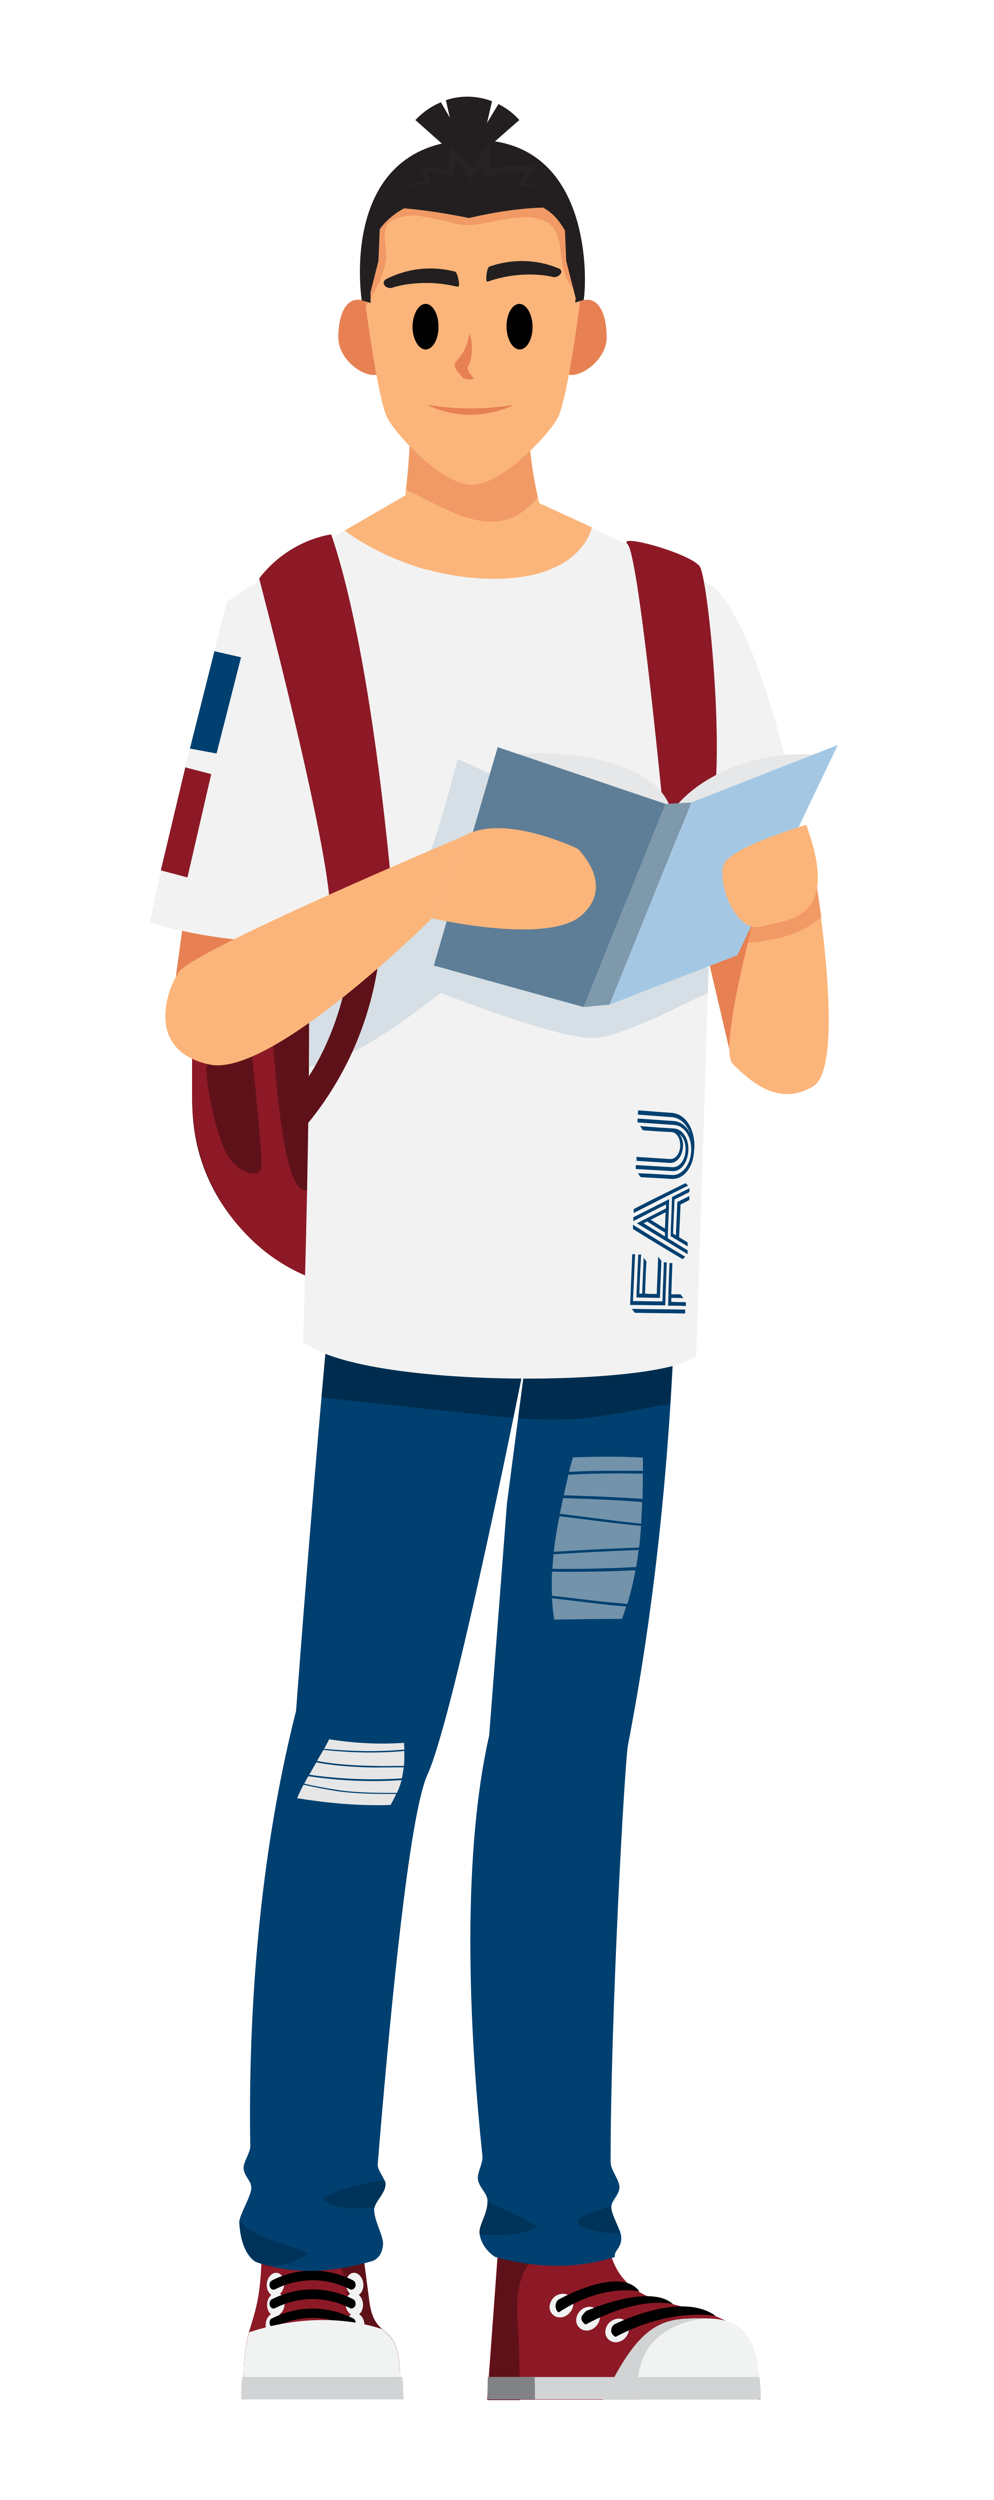 <svg version="1.1" id="Student_5_FAU" xmlns="http://www.w3.org/2000/svg" xmlns:xlink="http://www.w3.org/1999/xlink"
	 viewBox="0 0 280 704" style="enable-background:new 0 0 280 704;" xml:space="preserve">
<style type="text/css">
#student-5-fau-rrze-expo{
	--hautfarbe: #FBB57A;
	--hautschatten: #E78052;

	--shirtfarbe: #F2F2F2;
	--shirtschatten: #CEDAE2;

	--akzentfarbe: #8D1926; /*Fakultaetsfarben hier im Originalton*/
	--akzentfarbeDunkler: #5E1119; /*Eine Nuance dunkler als Originalton*/


	--fauFarbton: #004070; /*FAUFarbton sRGB*/
	--fauFarbtonDunkler: #003359; /*1 Nuance dunkler*/
	--fauFlickenfarbe: #E6E6E6;

	--haarfarbe: #231F20;
	--haarakzentfarbe: #333333;
	}



	/*FlickenTipp - Um die Flicken zu deaktivieren muss .st22 der Farbe von .st5 entsprechen und opacity von .st8 auf 1 gesetzt werden*/

	#student-5-fau-rrze-expo .st0{fill:#5E1119; fill: #5E1119;} /*Rucksack Akzent Dunkel fuer Tasche und Band*/
	#student-5-fau-rrze-expo .st1{fill:#8D1926; fill: #8D1926;} /*Akzentfarbe Fakultaeten*/
	#student-5-fau-rrze-expo .st2{fill:#F1F2F2;} /*Schuhkappenfarbe und Oesen*/
	#student-5-fau-rrze-expo .st3{fill:#D1D3D4;} /*Schuhsohle*/
	#student-5-fau-rrze-expo .st4{fill:#808285;} /*Schuhabsatz*/
	#student-5-fau-rrze-expo .st5{fill:#004070; fill: #004070;} /*FAU Farbton Hose Siegel und Shirtbadge*/
	#student-5-fau-rrze-expo .st6{opacity:0.3;} /*Steuert den Schattenwurf des Shirts auf Hose*/
	#student-5-fau-rrze-expo .st7{fill:#003359; fill: #003359;} /*FAU Farbton Schatten auf Hosenbeinen*/
	#student-5-fau-rrze-expo .st8{opacity:0.5;} /*Rechter Flicken Deckkraft*/
	#student-5-fau-rrze-expo .st9{fill:#E6E6E6; fill: #E6E6E6;} /*Flickenfarbe*/
	#student-5-fau-rrze-expo .st10{fill:#E78052; fill: #E78052;} /*Hautschatten*/
	#student-5-fau-rrze-expo .st11{fill:#F2F2F2; fill: #F2F2F2;} /*Shirtfarbe*/
	#student-5-fau-rrze-expo .st12{clip-path:url(#FAU_siegel_Beschnittmaske_1_);}
	#student-5-fau-rrze-expo .st13{opacity:0.81;} /*Schattenwurf Arm und Buch*/
	#student-5-fau-rrze-expo .st14{fill:#CEDAE2; fill: #CEDAE2;} /*Schattenfarbe Arm und Buch*/
	#student-5-fau-rrze-expo .st15{fill:#FBB57A; fill: #FBB57A;} /*Hautfarbenbasis*/
	#student-5-fau-rrze-expo .st16{fill:#FFFFFF;} /*unwichtig wird von anderen Elementen verdeckt*/
	#student-5-fau-rrze-expo .st17{fill:#EB9756; fill: #E78052;} /*Hautfarbe der Ohren*/
	#student-5-fau-rrze-expo .st18{fill:#E88252; fill: #E78052;} /*Nase*/
	#student-5-fau-rrze-expo .st19{opacity:0.2;} /*Steuert die Haarakzentfarbenopacity*/
	#student-5-fau-rrze-expo .st20{fill:#333333; fill: #333333;} /*Haarakzentfarbe*/
	#student-5-fau-rrze-expo .st21{fill:#E6E7E8;} /*Buchseiten*/
	#student-5-fau-rrze-expo .st22{fill:#A4C8E4;} /*Buchcover*/
	#student-5-fau-rrze-expo .st23{fill:#5E7E97;} /*Buchklappe*/
	#student-5-fau-rrze-expo .st24{fill:#7E98AC;} /*Buchruecken*/
	#student-5-fau-rrze-expo .st25{fill:#000000; fill: #231F20;} /*Haare und Augenbrauen*/

</style>
<g id="student-5-fau-rrze-expo">
	<g id="student-5-fau-rucksack">
		<g id="student-5-fau-rucksackBody">
			<path id="student-5-fau-rucksackAkzentFarbeDunkel_2_" class="st0" d="M106.3,363h21.3c28.7,0,52.1-23.5,52.1-52.1v-71
				c0-28.7-23.5-52.1-52.1-52.1h-21.3c-28.7,0-52.1,23.5-52.1,52.1v71C54.2,339.5,77.7,363,106.3,363z"/>
		</g>
		<g id="student-5-fau-rucksackAkzentFarbe">
			<path id="student-5-fau-rucksackAkzentFarbe_1_" class="st1" d="M63.6,211.2c4.4,2.3,7,5.7,8.7,10.6c3.1,8.4,2.5,108.9,12.9,113.2
				c6.5,2.7,76-3.9,90.3-4.4c-7.8,19-25.6,32.4-46.2,32.4h-24.8c-27.7,0-50.4-24.3-50.4-53.9v-67.4c0-11.4,3.3-21.9,9-30.6
				C63.3,211,63.5,211.1,63.6,211.2z"/>
		</g>
		<g id="student-5-fau-rucksackTasche">
			<path id="student-5-fau-rucksackAkzentFarbeDunkel" class="st0" d="M69.6,289c0.9,2.1,1,5.4,1.3,7.7c0.6,4.8,3.2,30.5,2.7,32.1
				c-0.8,2.8-4,1.5-5.6,0.5c-3.9-2.4-5.4-6.6-6.7-11c-1.6-5.4-2.8-11.2-3.2-16.8C57.7,296.8,68.5,286.6,69.6,289z"/>
		</g>
	</g>
	<g id="student-5-fau-Hose_und_Schuhe">
		<g id="student-5-fau-RechterSchuh">
			<g id="student-5-fau-schuhAkzentfarbe_2_">
				<g id="student-5-fau-schuhAkzentfarbe_3_">
					<path id="student-5-fau-schuhAkzentfarbeFarbe" class="st1" d="M214.2,675.8h-77l3.5-47.9c11.1-1.9,21.5-2.3,30.7,0c0,0-1.9,14.8,13.5,19.7
						C200.3,652.4,214.2,650.8,214.2,675.8z"/>
				</g>
			</g>
			<g id="student-5-fau-schuhAkzentfarbeDunkel_3_">
				<g id="student-5-fau-schuhAkzentfarbeDunkel_4_">
					<path id="student-5-fau-schuhAkzentfarbeDunkelFarbe" class="st0" d="M171.4,630.4c-9.3,0.7-20.6,1-24.3,10.6c-2.1,5.5-1.3,12.1-1,17.9
						c0.3,5.7,0.2,11.3,0.4,17h-9.2l3.5-47.9c11.1-1.9,21.5-2.3,30.7,0C171.5,627.9,171.3,628.8,171.4,630.4z"/>
				</g>
			</g>
			<g id="student-5-fau-schuhkappe">
				<g id="student-5-fau-schuhkappe_1_">
					<path id="student-5-fau-schuhkappenFarbe" class="st2" d="M199.1,652.9c12.5,0,15.2,8.8,14.8,22.9h-44C180.9,652.1,187.9,652.9,199.1,652.9z"
						/>
				</g>
			</g>
			<g id="student-5-fau-schuhkappenSchatten">
				<g id="student-5-fau-schuhkappenSchatten_1_">
					<g id="student-5-fau-schuhkappenSchattenFarbe">
						<path class="st3" d="M179.9,675.8h-10c11-23.7,18-22.9,29.2-22.9C202.4,652.9,176.9,651.9,179.9,675.8z"/>
					</g>
				</g>
			</g>
			<g id="student-5-fau-schnuersenkel3_1_">
				<g id="student-5-fau-oese_11_">
					<g id="student-5-fau-oese_12_">
						<path id="student-5-fau-oesenfarbe_7_" class="st2" d="M171.7,654c-1.4,1.4-1.6,3.5-0.4,4.7c1.2,1.3,3.3,1.2,4.7-0.2
							c1.4-1.4,1.6-3.5,0.4-4.7C175.3,652.6,173.2,652.7,171.7,654z"/>
					</g>
				</g>
				<path id="student-5-fau-schnuersenkelFarbe_2_" d="M173.4,658.1c15.6-8.4,28.2-5.9,28.2-5.9c-9.7-7.1-27.9,2.1-28.2,2.2
					c-1,0.4-1.5,1.6-1.1,2.6C172.6,657.6,173,657.9,173.4,658.1z"/>
			</g>
			<g id="student-5-fau-oese_5_">
				<g id="student-5-fau-oese_8_">
					<g id="student-5-fau-oese_7_">
						<path id="student-5-fau-oesenfarbe_5_" class="st2" d="M163.5,650.7c-1.4,1.4-1.6,3.5-0.4,4.7c1.2,1.3,3.3,1.2,4.7-0.2
							c1.4-1.4,1.6-3.5,0.4-4.7C167.1,649.3,164.9,649.3,163.5,650.7z"/>
					</g>
				</g>
			</g>
			<g id="student-5-fau-oese_6_">
				<g id="student-5-fau-oese_9_">
					<g id="student-5-fau-oese_10_">
						<path id="student-5-fau-oesenfarbe_6_" class="st2" d="M156,647c-1.4,1.4-1.6,3.5-0.4,4.7c1.2,1.3,3.3,1.2,4.7-0.2c1.4-1.4,1.6-3.5,0.4-4.7
							C159.5,645.6,157.4,645.7,156,647z"/>
					</g>
				</g>
			</g>
			<g id="student-5-fau-schnuersenkel2_1_">
				<path id="student-5-fau-schnuersenkelFarbe_1_" d="M165,654.6c15.6-8.4,24.6-5.7,24.6-5.7c-6.5-6-24.4,1.8-24.6,2c-1,1.1-1.5,1.6-1.1,2.6
					C164.2,654,164.5,654.4,165,654.6z"/>
			</g>
			<g id="student-5-fau-schnuersenkel1_1_">
				<path id="student-5-fau-schnuersenkelFarbe" d="M157.5,647.5c0.2-0.1,17.3-9.6,22.6-2.2c0,0-10.2-2.4-22.7,5.9c-0.4-0.2-0.7-0.6-0.8-1.1
					C156.3,649.1,156.7,647.9,157.5,647.5z"/>
			</g>
			<g id="student-5-fau-schuhsohle">
				<g id="student-5-fau-schuhsohle_1_">
					<path id="student-5-fau-schuhsohlenFarbe" class="st3" d="M213.9,669.4c0.3,1.9,0.4,4,0.4,6.3h-77l0.5-6.3H213.9z"/>
				</g>
			</g>
			<g id="student-5-fau-absatz">
				<g id="student-5-fau-absatz_1_">
					<path id="student-5-fau-absatzFarbe" class="st4" d="M150.6,669.4c0.1,1.9,0.1,4,0.1,6.3h-13.4l0.1-6.3H150.6z"/>
				</g>
			</g>
		</g>
		<g id="student-5-fau-LinkerSchuh">
			<g id="student-5-fau-schuhakzentfarbe">
				<g id="student-5-fau-schuhAkzentfarbe">
					<g id="student-5-fau-schuhAkzentfarbe_1_">
						<path id="student-5-fau-Akzentfarbe" class="st1" d="M102,632.7c-1.7-11.3-28.3-8.8-28.3,0.1c0,22.7-5.1,19.8-5.1,37c0,5.1-0.5,0.6,18.5,0.6
							c19,0,25.6,5.9,25.6-0.4c0-17-6.9-10-8.6-21.3L102,632.7z"/>
					</g>
				</g>
			</g>
			<g id="student-5-fau-schuhakzentfarbedunkel">
				<g id="student-5-fau-schuhAkzentfarbeDunkel">
					<g id="student-5-fau-schuhAkzentfarbeDunkel_1_">
						<path id="student-5-fau-schuhAkzentfarbeDunkel_2_" class="st0" d="M95.7,637.9c2.9,5.8,1.8,13,3.8,19.1c1.8,5.6,6.3,11.3,11.3,15.7
							c1.3-0.2,1.9-0.9,1.9-2.8c0-17-6.9-10-8.6-21.3l-2.1-16c-1.5-10.1-23-9.2-27.4-2.4C82.7,629.9,91.6,629.8,95.7,637.9z"/>
					</g>
				</g>
			</g>
			<g id="student-5-fau-schnuersenkel3">
				<g id="student-5-fau-oese_1_">
					<g id="student-5-fau-oesenfarbe_1_">
						<path class="st2" d="M75.2,642.7c-0.3,1.8,0.5,3.5,1.8,3.8c1.3,0.3,2.6-0.8,3-2.6c0.3-1.8-0.5-3.5-1.8-3.8
							C76.9,639.8,75.6,640.9,75.2,642.7z"/>
					</g>
				</g>
				<g id="student-5-fau-oese">
					<g id="student-5-fau-oesenfarbe">
						<path class="st2" d="M102.3,642.7c0.3,1.8-0.5,3.5-1.8,3.8c-1.3,0.3-2.6-0.8-3-2.6c-0.3-1.8,0.5-3.5,1.8-3.8
							C100.6,639.8,101.9,640.9,102.3,642.7z"/>
					</g>
				</g>
				<g id="student-5-fau-schnuersenkelfarbe_2_">
					<g id="student-5-fau-schnuersenkelfarbe_3_">
						<path d="M99,644.8c-0.1,0-0.3,0-0.4-0.1c-6.7-3.4-14.4-3.4-21.1,0c-0.6,0.3-1.2,0-1.5-0.7c-0.2-0.7,0-1.5,0.6-1.8
							c7.3-3.7,15.6-3.7,22.9,0c0.6,0.3,0.8,1.1,0.6,1.8C99.8,644.5,99.4,644.8,99,644.8z"/>
					</g>
				</g>
			</g>
			<g id="student-5-fau-schnuersenkel1">
				<g id="student-5-fau-oesenfarbe_2_">
					<path class="st2" d="M74.9,654c-0.3,1.8,0.5,3.5,1.8,3.8c1.3,0.3,2.6-0.8,3-2.6c0.3-1.8-0.5-3.5-1.8-3.8
						C76.6,651.1,75.2,652.3,74.9,654z"/>
				</g>
				<g id="student-5-fau-oese_2_">
					<path class="st2" d="M102.6,654c0.3,1.8-0.5,3.5-1.8,3.8c-1.3,0.3-2.6-0.8-3-2.6c-0.3-1.8,0.5-3.5,1.8-3.8
						C100.9,651.1,102.3,652.3,102.6,654z"/>
				</g>
				<g id="student-5-fau-schnuersenkelfarbe_1_">
					<path d="M99,655.4c-0.1,0-0.3,0-0.4-0.1c-6.7-3.4-14.4-3.4-21.1,0c-0.6,0.3-1.2,0-1.5-0.7c-0.2-0.7,0-1.5,0.6-1.7
						c7.3-3.7,15.6-3.7,22.9,0c0.6,0.3,0.8,1.1,0.6,1.7C99.8,655.1,99.4,655.4,99,655.4z"/>
				</g>
			</g>
			<g id="student-5-fau-schnuersenkel2">
				<g id="student-5-fau-oese_4_">
					<g id="student-5-fau-oesenfarbe_3_">
						<path class="st2" d="M75.3,648.3c-0.3,1.8,0.5,3.5,1.8,3.8c1.3,0.3,2.6-0.8,3-2.6c0.3-1.8-0.5-3.5-1.8-3.8
							C77,645.4,75.7,646.5,75.3,648.3z"/>
					</g>
				</g>
				<g id="student-5-fau-oese_3_">
					<g id="student-5-fau-oesenfarbe_4_">
						<path class="st2" d="M102.2,648.3c0.3,1.8-0.5,3.5-1.8,3.8c-1.3,0.3-2.6-0.8-3-2.6c-0.3-1.8,0.5-3.5,1.8-3.8
							C100.5,645.4,101.8,646.5,102.2,648.3z"/>
					</g>
				</g>
				<g id="student-5-fau-schnuersenkelfarbe">
					<path d="M99,650.1c-0.1,0-0.3,0-0.4-0.1c-6.7-3.4-14.4-3.4-21.1,0c-0.6,0.3-1.2,0-1.5-0.7c-0.2-0.7,0-1.5,0.6-1.8
						c7.3-3.7,15.6-3.7,22.9,0c0.6,0.3,0.8,1.1,0.6,1.8C99.8,649.8,99.4,650.1,99,650.1z"/>
				</g>
			</g>
			<g id="student-5-fau-schuhkappeLinks">
				<path class="st2" d="M107.6,655.9c-11.8-3.9-25.5-3.1-37.4,0.9c-0.9,3.1-1.6,6.7-1.6,13c0,5.1-0.5,0.6,18.5,0.6
					c19,0,25.6,5.9,25.6-0.4C112.7,659.4,110,658.1,107.6,655.9z"/>
			</g>
			<g id="student-5-fau-schuhsohleLinks">
				<path class="st3" d="M68.2,669.4c-0.2,1.9-0.3,4-0.2,6.3h45.7l-0.3-6.3H68.2z"/>
			</g>
		</g>
		<g id="student-5-fau-Hose">
			<g id="student-5-fau-Hose_1_">
				<g id="student-5-fau-Hose_2_">
					<path id="student-5-fau-Hosenfarbe" class="st5" d="M190.1,310.5c0,0,4.8,88.1-13.2,180.9c-0.9,4.5-4.9,75.7-4.9,117.5c0,2.2,2.5,5,2.5,7
						c0,2.3-2.4,3.8-2.3,5.8c0.1,2.2,2.7,6.3,2.8,8.2c0.2,3.2-2.1,3.8-1.8,5.7c-10.8,3.4-22.1,3.2-33.7,0c0,0-3.8-2.2-4.4-6.5
						c-0.4-2.5,2.6-6,2.2-9.7c-0.3-2.1-2.4-3.4-2.7-5.8c-0.2-1.7,1.5-4.5,1.3-6.4c-3.3-31.2-6.4-81.8,1.9-118.5l5-65.3l5.6-42.8
						c0,0-20.1,101.9-28,119.2c-5.1,11.2-10.3,65.6-13.4,102.4c-0.2,2.5-0.4,4.9-0.6,7.3c-0.1,1.8,2.3,4.1,2.1,5.8
						c-0.2,2.6-2.9,4.5-3.1,6.7c-0.2,3,2.7,7.8,2.5,10c-0.3,4.5-3.6,4.9-3.6,4.9c-11.7,3.4-22.5,3.5-32.2,0.1c0,0-4.2-1.8-4.7-11.1
						c-0.1-2,3.5-7.6,3.4-9.9c-0.1-2-2.1-3.2-2.2-5.5c0-1.7,1.9-4.3,1.9-6.1c-0.5-29.9,1.2-76.5,12.9-122.6
						c0,0,10.5-142.3,16.2-169.3L190.1,310.5z"/>
				</g>
			</g>
		</g>
		<g id="student-5-fau-SchattenwurfShirt" class="st6">
			<g id="student-5-fau-SchattenfarbeShirtschatten">
				<g id="student-5-fau-SchattenfarbeShirtschatten_1_">
					<path id="student-5-fau-Schattenfarbe" d="M163.3,399.5c-5.7,0.5-11.6,0.3-17.4-0.1l2.5-18.7c0,0-1.5,7.4-3.8,18.6c-4.9-0.4-9.7-1-14.5-1.5
						c-10.6-1.1-21.2-2.2-31.8-3.4c-2.6-0.3-5.2-0.6-7.8-0.8c3.1-34.8,6.5-69.2,9-81.2l90.5-2c0,0,1.9,35.4-1.3,85
						C180.3,396.7,171.9,398.8,163.3,399.5z"/>
				</g>
			</g>
		</g>
		<g id="student-5-fau-Hosenschatten">
			<g id="student-5-fau-Hosenschattenambund">
				<g id="student-5-fau-hosenschattenrechts2">
					<path id="student-5-fau-hosenschattenrechts2_1_" class="st7" d="M151.2,627c-4.6,2.9-10.7,2.5-16.1,2.3c0-0.1,0-0.2,0-0.2
						c-0.3-2.4,2.3-5.6,2.2-9.2C141.9,622.4,146.9,624.1,151.2,627z"/>
				</g>
				<g id="student-5-fau-hosenschattenrechts1">
					<path id="student-5-fau-hosenschattenrechts1_1_" class="st7" d="M163.1,625c0.8-1,2.8-1.5,4-2c1.7-0.7,3.4-1.2,5-1.8c0,0.2,0,0.3,0,0.5
						c0.1,1.9,2,5.2,2.6,7.3c-3.4-0.1-6.9-0.3-10-1.6C163.6,627,162.1,626.2,163.1,625z"/>
				</g>
				<g id="student-5-fau-hosenschattenlinks2">
					<path id="student-5-fau-hosenschattenlinks2_1_" class="st7" d="M91.1,619.5c2-2.4,6.6-3.3,9.4-4c2.4-0.6,5.1-1.3,7.8-1.6
						c0.2,0.5,0.4,1,0.3,1.4c-0.2,2.5-2.6,4.3-3.1,6.4c-0.9,0.1-1.8,0.1-2.7,0.2C99.2,621.9,94.1,622.1,91.1,619.5z"/>
				</g>
				<g id="student-5-fau-hosenschattenlinks1">
					<path id="student-5-fau-hosenschattenlinks1_1_" class="st7" d="M76.2,638.2c-1.4-0.3-2.7-0.7-4-1.2c0,0-4.2-1.8-4.7-11.1c0-0.1,0-0.2,0-0.3
						c5,5,12.7,6,19.3,9C83.7,637,80,637.9,76.2,638.2z"/>
				</g>
			</g>
		</g>
		<g id="student-5-fau-flickenrechts" class="st8">
			<g id="student-5-fau-flickenfeld7">
				<path id="student-5-fau-flickenfeld7_1_" class="st9" d="M160.3,414.5c0.3-1.4,0.7-2.7,1.1-4.1c6.6-0.2,13.1-0.3,19.7,0.1c0,1.2,0,2.5,0,3.7
					C174.1,414.2,167.2,414.1,160.3,414.5z"/>
			</g>
			<g id="student-5-fau-flickenfeld6">
				<path id="student-5-fau-flickenfeld6_1_" class="st9" d="M158.8,421.1c0.4-1.9,0.9-3.8,1.3-5.8c7-0.4,14-0.4,21-0.3c0,2.4-0.1,4.8-0.1,7.1
					C173.6,421.6,166.2,421.3,158.8,421.1z"/>
			</g>
			<g id="student-5-fau-flickenfeld5_1_">
				<path id="student-5-fau-flickenfeld5_2_" class="st9" d="M157.7,426.3c0.3-1.4,0.6-2.9,0.9-4.4c7.4,0.2,14.9,0.5,22.3,1.1
					c-0.1,2.1-0.2,4.1-0.3,6.1C172.9,428.3,165.3,427.2,157.7,426.3z"/>
			</g>
			<g id="student-5-fau-flickenfeld3_1_">
				<path id="student-5-fau-flickenfeld3_2_" class="st9" d="M155.6,441.8c0.1-1.3,0.2-2.7,0.3-4.1c8-0.5,16-0.9,24-1.2c-0.2,1.6-0.4,3.2-0.7,4.8
					C171.3,441.7,163.5,441.9,155.6,441.8z"/>
			</g>
			<g id="student-5-fau-flickenfeld2_1_">
				<path id="student-5-fau-flickenfeld2_2_" class="st9" d="M170.4,451.1c-5-0.5-9.9-1.2-14.9-1.7c-0.1-2.2-0.1-4.4,0-6.8
					c7.8,0.1,15.7,0,23.5-0.4c-0.6,3.4-1.4,6.6-2.3,9.5C174.6,451.5,172.5,451.3,170.4,451.1z"/>
			</g>
			<g id="student-5-fau-flickenfeld1_1_">
				<path id="student-5-fau-flickenfeld1_2_" class="st9" d="M156.1,456.1c-0.3-1.9-0.5-3.9-0.6-6c5.4,0.6,10.8,1.3,16.2,1.9
					c1.5,0.1,3.1,0.3,4.7,0.4c-0.4,1.2-0.8,2.4-1.2,3.5C168.9,455.9,162.5,456,156.1,456.1z"/>
			</g>
			<g id="student-5-fau-flickenfeld4_1_">
				<path id="student-5-fau-flickenfeld4_2_" class="st9" d="M156,437c0-0.3,0.1-0.5,0.1-0.8c0.3-2.7,0.8-5.8,1.5-9.2c7.7,0.9,15.3,2,23,2.7
					c-0.2,2.2-0.3,4.2-0.6,6.1C172,436.1,164,436.5,156,437z"/>
			</g>
		</g>
		<g id="student-5-fau-flickenlinks">
			<g id="student-5-fau-flickenbestandteil3">
				<path id="student-5-fau-flickenfeld3" class="st9" d="M102.9,497.7c3.4,0.1,7.3,0,10.8,0c-0.1,1.1-0.3,2.2-0.5,3.1c-8.7,0.6-17.5,0.2-26.1-1
					c0.6-1.1,1.3-2.2,2-3.5C93.6,497.2,98.3,497.5,102.9,497.7z"/>
			</g>
			<g id="student-5-fau-flickenbestandteil5">
				<path id="student-5-fau-flickenfeld5" class="st9" d="M113.8,490.8c0,0.6,0.1,1.2,0.1,1.9c-7.6,0.7-15.1,0.5-22.6-0.2c0.5-0.9,1-1.8,1.4-2.7
					C99.6,490.9,106.7,491.3,113.8,490.8z"/>
			</g>
			<g id="student-5-fau-flickenbestandteil4">
				<path id="student-5-fau-flickenfeld4" class="st9" d="M113.9,493.1c0,1.5,0,2.9-0.1,4.2c-2.8,0-5.8,0.1-8.6,0c-5.2-0.1-10.8-0.4-15.9-1.4
					c0.6-1,1.2-2.1,1.8-3.1C98.7,493.6,106.3,493.8,113.9,493.1z"/>
			</g>
			<g id="student-5-fau-flickenbestandteil2">
				<path id="student-5-fau-flickenfeld2" class="st9" d="M86.9,500.2c8.7,1.3,17.4,1.7,26.2,1.1c0,0.1-0.1,0.2-0.1,0.4c-0.3,1.1-0.7,2.2-1.2,3.2
					c-5.3,0-10.8,0-15.9-0.7c-3.4-0.5-6.8-1.1-10.2-1.9c0.1-0.2,0.2-0.5,0.4-0.7C86.3,501.1,86.6,500.6,86.9,500.2z"/>
			</g>
			<g id="student-5-fau-flickenbestandteil1">
				<path id="student-5-fau-flickenfeld1" class="st9" d="M94.9,504.4c5.4,0.8,11.2,0.8,16.7,0.8c-0.5,1.1-1,2.1-1.6,3.1
					c-8.8,0.3-17.6-0.5-26.3-1.9c0.5-1.2,1.1-2.5,1.8-3.8C88.6,503.3,91.7,503.9,94.9,504.4z"/>
			</g>
		</g>
	</g>
	<g id="student-5-fau-Oberarm_links_Hautschatten">
		<polygon id="student-5-fau-Hautschattenlinksarm" class="st10" points="47.7,288.3 64.1,169.3 89.4,230.3 80.7,288.6 		"/>
	</g>
	<g id="student-5-fau-Oberarm_rechts_hautschatten">
		<polygon id="student-5-fau-Hautschatten_armrechts" class="st10" points="201.4,165.6 229.7,292.3 206.4,299.6 193.7,245.3 		"/>
	</g>
	<g id="student-5-fau-Shirtarm_rechts_basisfarbe">
		<path id="student-5-fau-Shirtarmrechts" class="st11" d="M188.1,261.7l-6.1-47.2l19.4-48.9c12.4,12.4,23.5,57.2,28.2,91.1
			C215.9,259.3,202.1,261.4,188.1,261.7z"/>
	</g>
	<g id="student-5-fau-Shirtbasis">
		<g id="student-5-fau-Shirtbasis_1_">
			<g id="student-5-fau-Shirtbasisfarbe">
				<path class="st11" d="M201.4,165.6c-2.1-1.9-49.7-23.9-49.7-23.9l-6.4,14.9l-31-17.2c0,0-47.7,27.4-50.2,30
					c-1.6,1.6,11.1,35.8,20.4,60.4c5.3,14,0.9,148,0.9,148c16.3,13.7,102,12.7,110.7,4C196.1,381.6,203.5,167.5,201.4,165.6
					L201.4,165.6z"/>
			</g>
		</g>
	</g>
	<g id="student-5-fau-schattenwurfbuchundarm" class="st13">
		<g id="student-5-fau-schattenwurfbuchundarm_1_">
			<g id="student-5-fau-schattenwurfbuchundarm_2_">
				<path id="student-5-fau-schattenwurfbuchundarm_3_" class="st14" d="M167.9,292.3c-9,1-43.8-12.7-43.8-12.7S98.7,300.4,87,300.3
					c0.1-11.2,0.1-22.3,0-32.4c0,0,0,0,0,0c5.1-2.9,27.4-17.1,31.1-21.7c4.1-5,10.8-32.5,10.8-32.5s39.5,18.4,45.9,20.1
					c8.6,2.3,17.8,0.2,26-3.5c-0.4,15.5-0.9,32.5-1.4,49.3C195,281.5,176.9,291.3,167.9,292.3z"/>
			</g>
		</g>
	</g>
	<g id="student-5-fau-dekoltee">
		<path class="st15" d="M151.9,141.7c-2.1-8.6-2.7-16.3-2.7-16.3l-33.5-9.5c0,0,0,11.9-1.5,23.6c-1,0.6-8.3,4.8-17.1,9.9
			c0,0,7.1,5.7,18.8,9.7c1.4,0.5,2.8,1,4.4,1.3c5.5,1.5,11.8,2.6,18.8,2.6c25.1,0,27.6-14.5,27.6-14.5
			C158.6,144.8,152.4,141.9,151.9,141.7z"/>
	</g>
	<g id="student-5-fau-halsschatten_nacken" class="st8">
		<g id="student-5-fau-hautschatten">
			<path id="student-5-fau-hautschatten_1_" class="st10" d="M151.5,140c-1.8-7.9-2.3-14.6-2.3-14.6l-33.5-9.5c0,0,0,10.8-1.4,22
				C125.9,143.1,140.2,154.1,151.5,140z"/>
		</g>
	</g>
	<g id="student-5-fau-shirtarm_basisfarbe">
		<path id="student-5-fau-shirtarmbasiston" class="st11" d="M89.8,265.8c-16.1-0.2-32-1.2-47.6-6.1c8-38.3,21.8-90.4,21.8-90.4
			c19,17.8,29.6,44.7,27.9,84.6L89.8,265.8z"/>
	</g>
	<g id="student-5-fau-FAU_akzentstreifen_shirt">
		<polygon id="student-5-fau-FAU_akzentstreifen" class="st1" points="45.3,245.1 52.2,216.1 59.5,218 52.8,247.1 		"/>
		<polygon id="student-5-fau-FAU_originalblau" class="st5" points="53.5,210.8 61,212.2 67.9,185.1 60.4,183.4 		"/>
	</g>
	<g id="student-5-fau-kopf">
		<g id="student-5-fau-haarbun">
			<path id="student-5-fau-haarfarbe_4_" class="st25" d="M124.2,28.8l2.5,4.3l-1.1-4.9c4.2-1.4,8.8-1.3,13,0.3l-1.4,6.1l3.2-5.3c2.2,1.1,4.2,2.6,5.9,4.5
				c-3.7,3.2-7.3,6.4-11,9.7c-1.9-2.2-5.4-2.2-7.3,0c-3.7-3.2-7.3-6.4-11-9.7C119.1,31.6,121.5,29.9,124.2,28.8z"/>
		</g>
		<g id="student-5-fau-facials">
			<g id="student-5-fau-facials_1_">
				<g id="student-5-fau-facials_2_">
					<g id="student-5-fau-facials_3_">
						<g id="student-5-fau-OhrLinks">
							<g id="student-5-fau-Ohrlinks">
								<g id="student-5-fau-Ohrlinks_1_">
									<path id="student-5-fau-hautschattenOhr_1_" class="st17" d="M108.6,95c0,5.8,0.3,10.6-3.4,10.6c-3.7,0-9.9-4.7-9.9-10.6
										c0-5.8,1.8-10.6,5.5-10.6C104.4,84.4,108.6,89.2,108.6,95L108.6,95z"/>
								</g>
							</g>
						</g>
						<g id="student-5-fau-OhrRechts">
							<g id="student-5-fau-OhrRechts_1_">
								<g id="student-5-fau-OhrRechts_2_">
									<path id="student-5-fau-hautschattenOhr" class="st17" d="M170.9,95c0,5.8-6.2,10.6-9.9,10.6c-3.7,0-3.4-4.7-3.4-10.6
										c0-5.8,4.1-10.6,7.8-10.6C169.1,84.4,170.9,89.2,170.9,95L170.9,95z"/>
								</g>
							</g>
						</g>
						<g id="student-5-fau-GesichtsbasisHaut">
							<path class="st15" d="M133.1,50.7c-28.8,0-30.5,27-30.6,30.3c0,0.2,0,0.4,0,0.6c0.2,3,3.9,30.8,6.6,36.1
								c2.3,4.4,15.1,18.8,23.8,18.8c8.8,0,21.9-14.4,24.2-18.8c2.8-5.3,6.5-33.1,6.6-36.1c0-0.2,0-0.4,0-0.6
								C163.6,77.7,161.9,50.7,133.1,50.7L133.1,50.7z"/>
						</g>
						<g id="student-5-fau-haarschatten" class="st8">
							<g id="student-5-fau-haarschatten_1_">
								<g id="student-5-fau-haarschatten_2_">
									<path id="student-5-fau-hautschattenHaaransatz" class="st10" d="M163.5,83.9c-1-1.4-2.1-2.7-3.1-4.1c-2-2.8-2.4-8.4-2.4-8.4
										s-0.4-6.1-2.9-8.1c-4-3.3-10.1-2-14.7-1.2c-4.4,0.8-8.4,2-12.9,0.7c-3.6-1.1-10.8-2.2-10.8-2.2s-6,0.3-7.5,2.6
										c-1.7,2.6-0.1,6.6-0.4,9.5c-0.6,5.1-3.2,9.4-5.8,13.7c-0.3-2.4-0.5-4.2-0.5-4.8c0-0.2,0-0.4,0-0.6
										c0.1-3.3,1.8-30.3,30.6-30.3c28.8,0,30.5,27,30.6,30.3c0,0.2,0,0.4,0,0.6C163.7,81.9,163.6,82.8,163.5,83.9z"/>
								</g>
							</g>
						</g>
						<g id="student-5-fau-augenfarberechts">
							<g id="student-5-fau-augenfarberechts_1_">
								<g id="student-5-fau-augenfarberechts_2_">
									<path id="student-5-fau-augenfarberechts_3_" d="M119.6,85.6c2-0.3,3.8,2.4,3.9,5.9c0.2,3.5-1.3,6.6-3.3,6.9c-2,0.3-3.8-2.4-4-5.9
										C116.1,89,117.6,85.9,119.6,85.6L119.6,85.6z"/>
								</g>
							</g>
						</g>
						<g id="student-5-fau-augenfarbelinks">
							<g id="student-5-fau-augenfarbelinks_1_">
								<g id="student-5-fau-augenfarbelinks_2_">
									<path id="student-5-fau-augenfarbelinks_3_" d="M146,85.6c2-0.3,3.8,2.4,4,5.9c0.2,3.5-1.3,6.6-3.3,6.9c-2,0.3-3.8-2.4-4-5.9
										C142.5,89,144,85.9,146,85.6L146,85.6z"/>
								</g>
							</g>
						</g>
						<g id="student-5-fau-augenbrauerechts">
							<g id="student-5-fau-augenbrauerechts_1_">
								<g id="student-5-fau-augenbrauerechts_2_">
									<path id="student-5-fau-haarfarbe_6_" class="st25" d="M157.1,75.5c-0.5-0.2-8.8-4.1-19.3-0.4c-0.7,0.3-1.1,4.2-0.6,4.2c0.2,0,0.3,0,0.5-0.1
										c9.7-3.3,17.8-1.3,18-1.2c0.8,0.2,1.8-0.2,2.2-0.9C158.4,76.5,158,75.7,157.1,75.5L157.1,75.5z"/>
								</g>
							</g>
						</g>
						<g id="student-5-fau-augenbrauelinks">
							<g id="student-5-fau-augenbrauelinks_1_">
								<g id="student-5-fau-augenbrauelinks_2_">
									<path id="student-5-fau-haarfarbe_5_" class="st25" d="M109,78.5c0.5-0.2,8.5-4.8,19.2-2c0.7,0.2,1.5,4.1,0.9,4.2c-0.2,0-0.3,0-0.5,0
										c-9.9-2.4-17.9,0.2-18,0.3c-0.8,0.3-1.9,0-2.3-0.7C107.8,79.6,108.2,78.8,109,78.5L109,78.5z"/>
								</g>
							</g>
						</g>
						<g id="student-5-fau-nase">
							<g id="student-5-fau-nase_1_">
								<g id="student-5-fau-nase_2_">
									<path id="student-5-fau-hautschatten_2_" class="st18" d="M132.1,102.7c-0.5,1.1-0.5,0.9-0.1,1.8c0.2,0.6,0.8,1.2,1.2,1.7
										c0.8,1.1-2.5,0.7-3.1-0.1c-0.5-0.7-1.7-1.8-1.9-2.8c-0.3-1.1,0.3-1.5,0.8-2.1c1.6-1.8,2.7-4.1,3.2-6.9
										C132.4,93.2,133.8,98.9,132.1,102.7L132.1,102.7z"/>
								</g>
							</g>
						</g>
						<g id="student-5-fau-mund">
							<g id="student-5-fau-mund_1_">
								<g id="student-5-fau-mund_2_">
									<path id="student-5-fau-mund_3_" class="st10" d="M144.8,114c-8.5,1.4-16.6,1.3-24.5,0c0,0,5.1,2.8,12.2,2.8
										C139.6,116.8,144.8,114,144.8,114z"/>
								</g>
							</g>
						</g>
					</g>
				</g>
			</g>
		</g>
		<g id="student-5-fau-haarbestandteil4">
			<path id="student-5-fau-haarfarbe_3_" class="st25" d="M131.4,54.6c0,0-15.2-0.4-23.2,8.4c-4.1,4.5-3.9,12-3.8,22.3l-2.5-0.7c0,0-7.2-45.2,32-45.2
				c33.3,0,31.4,40.8,30.5,45.1l-2.4,0.7c0,0,2.8-15.1-5.7-24.2C151.8,56.2,142.6,54.6,131.4,54.6z"/>
		</g>
		<g id="student-5-fau-haarbestandteil3">
			<path id="student-5-fau-haarfarbe_2_" class="st25" d="M159,61.4l0.5,12.1l2.9,11.4C162.4,84.9,164.5,69.7,159,61.4z"/>
		</g>
		<g id="student-5-fau-haarbestandteil2">
			<path id="student-5-fau-haarfarbe" class="st25" d="M107.1,61.4l-0.5,12.1l-2.9,11.4C103.7,84.9,101.6,69.7,107.1,61.4z"/>
		</g>
		<g id="student-5-fau-haarbestandteil2_1_">
			<path id="student-5-fau-haarfarbe_1_" class="st25" d="M156.5,58.5c0,0-9.1-0.7-24.4,2.9c0,0-16.8-3.6-26.8-2.9C105.3,58.5,131.4,42.8,156.5,58.5z"/>
		</g>
		<g id="student-5-fau-Haarstraehne" class="st19">
			<path id="student-5-fau-haarstraehneFarbe" class="st20" d="M120.1,51l-1.5-2.9L118,47l1.1,0c2.4,0,4.7,0.2,7.1,0.6l0.4-4.5l0.2-1.9l1.3,1.3
				c1.6,1.5,3.1,3.2,4.5,4.9c1.1-1.8,2.4-3.4,3.7-5l1.6-2l0.1,2.7c0,1.5,0.1,2.9,0.1,4.4c1.7-0.3,3.4-0.6,5.2-0.7
				c2.1-0.1,4.2-0.1,6.3,0.1l1.2,0.1l-0.8,1c-0.9,1.2-1.8,2.4-2.8,3.6c2,0.2,4,0.5,6,1c-2.3-0.2-4.5-0.3-6.8-0.2l-0.8,0l0.5-0.8
				c0.7-1.2,1.5-2.3,2.2-3.4c-1.6,0-3.3,0.1-4.9,0.3c-2,0.3-4,0.6-6,1.1l-1.1,0.3l-0.1-1.3c0-0.9-0.1-1.8-0.1-2.7
				c-0.9,1.2-1.8,2.5-2.6,3.8l-0.7,1.2l-0.8-1.1c-1.2-1.6-2.4-3.1-3.8-4.5l-0.4,3.4l-0.1,1.1l-0.9-0.2c-2.2-0.6-4.4-0.9-6.6-1.1
				l1.1,2.7l0.3,0.8l-0.8,0c-2.8,0-5.6,0.3-8.4,0.8C114.9,51.9,117.5,51.4,120.1,51z"/>
		</g>
	</g>
	<g id="student-5-fau-rucksacktraegerlinks">
		<g id="student-5-fau-rucksackgurt_dunklere_akzentfarbe">
			<path class="st0" d="M106.1,240.3c0,0,10,42-21,78l-2-10c0,0,20.7-21.7,15.7-66L106.1,240.3z"/>
		</g>
		<g id="student-5-fau-rucksacktraegerlinks_1_">
			<path class="st1" d="M93.3,150.5c0,0-11.8,1.3-20.3,12.4c0,0,18.4,69.8,19.9,91.4c0,0,9.5,1.6,17.8,0.2
				C110.7,254.5,105.4,185.8,93.3,150.5z"/>
		</g>
	</g>
	<g id="student-5-fau-rucksacktraeger_lrechts">
		<path id="student-5-fau-rucksacktraegerrechts" class="st1" d="M176.8,153.3c-3.3-3.3,17.6,2.5,20.3,6.2c2.7,3.7,8.8,69.4,1,74.3l-10.8-0.6
			C187.3,233.2,180.1,156.6,176.8,153.3z"/>
	</g>
	<g id="student-5-fau-Vorderarme_mit_hand_und_buch">
		<g id="student-5-fau-buch">
			<g id="student-5-fau-buchcover_und_Seitenfarbe">
				<g id="student-5-fau-buchseitenfarbe">
					<path class="st21" d="M232.6,213c0,0-10.4-2.4-24.2,2.4c-13.8,4.7-19,13-19,13L232.6,213z"/>
					<path class="st21" d="M141.9,212.7c0,0,15.8-2.4,30.9,2.4c15.2,4.7,16.1,13,16.1,13L141.9,212.7z"/>
				</g>
				<g id="student-5-fau-buchcover">
					<polygon class="st22" points="236,209.8 194.7,226 171.7,282.9 207.7,269 					"/>
				</g>
			</g>
			<g id="student-5-fau-buchklappentextfarbe">
				<polygon class="st23" points="187.5,226.4 140.2,210.4 122.2,271.9 164.4,283.6 				"/>
			</g>
			<g id="student-5-fau-buchrueckenfarbe">
				<polygon class="st24" points="194.7,226 187.5,226.4 164.4,283.6 171.7,282.9 				"/>
			</g>
		</g>
		<g id="student-5-fau-linke_handflaeche_hautbasis">
			<path class="st15" d="M162.7,239c0,0-20.7-10-31.7-3.7l-9.3,23.3c0,0,33,7.7,42.3-1C173.4,249,162.7,239,162.7,239z"/>
		</g>
		<g id="student-5-fau-linker_vorderarm_hautbasis">
			<path class="st15" d="M121.7,258.6c0,0-45.1,44.9-62.6,41.2s-12.8-19.8-8.8-26s80.7-38.5,80.7-38.5L121.7,258.6z"/>
		</g>
		<g id="student-5-fau-rechter_vorderarm_hautbasis">
			<path class="st15" d="M229.4,245.6c0,0,9.3,54.4-0.3,60.3c-9.7,5.9-17.7-1.3-22.7-6.3c-5-5.1,11.3-60.3,11.3-60.3L229.4,245.6z"
				/>
		</g>
		<g id="student-5-fau-rechte_handflaeche_handschatten" class="st8">
			<path class="st10" d="M210.7,265.5c3.3-13.7,7.1-26.2,7.1-26.2l11.7,6.3c0,0,0.9,5.3,1.9,12.7
				C225.7,263.2,218.3,264.9,210.7,265.5z"/>
		</g>
		<g id="student-5-fau-rechtehandflaeche_hautbasis">
			<path class="st15" d="M227.1,232.3c0,0-21.7,6.3-23.3,11.3c-1.7,5,3.3,19.3,10.7,17.3C221.7,259,237.1,259.3,227.1,232.3z"/>
		</g>
	</g>
	<g id="student-5-fau-FAU_x5F_Logo">
		<path class="st5" d="M178.8,369.7c-0.3-0.4-0.5-0.7-0.8-1.1c5,0.1,10,0.1,15,0.2c0,0.4,0,0.7,0,1.1
			C188.3,369.8,183.6,369.8,178.8,369.7z M178.3,366.4c0.2-4.4,0.4-8.8,0.6-13.2c-0.3,0-0.5,0-0.8,0c-0.2,4.8-0.4,9.6-0.6,14.3
			c0.3,0,0.6,0,0.8,0c3,0,6.1,0.1,9.1,0.1c0.1-4,0.3-8,0.4-12.1c-0.3,0-0.5,0-0.8,0c-0.1,3.7-0.3,7.3-0.4,11
			C183.8,366.5,181,366.4,178.3,366.4z M185.4,353.9c-0.1,3.5-0.3,7-0.4,10.5c-1.1,0-2.2,0-3.3-0.1c0.1-3,0.2-6,0.4-9
			c-0.3-0.4-0.5-0.8-0.8-1.1c-0.1,3.4-0.3,6.7-0.4,10.1c-0.3,0-0.6,0-0.8,0c0.1-3.7,0.3-7.3,0.5-11c-0.3,0-0.5,0-0.8,0
			c-0.2,3.7-0.3,7.3-0.5,11c0,0.4,0,0.7,0,1.1c2.2,0,4.4,0.1,6.6,0.1c0.1-3.5,0.3-7,0.4-10.5C185.9,354.6,185.6,354.2,185.4,353.9z
			 M188.6,367.7c1.5,0,3,0,4.6,0.1c0-0.4,0-0.7,0-1.1c-1.4,0-2.8,0-4.1-0.1c0-0.4,0-0.7,0-1.1c1.1,0,2.3,0,3.4,0.1
			c-0.3-0.4-0.5-0.7-0.8-1.1c-0.9,0-1.7,0-2.6,0c0.1-2.9,0.2-5.8,0.3-8.8c-0.3,0-0.5,0-0.8,0c-0.2,4-0.3,8-0.4,12.1
			C188.3,367.7,188.4,367.7,188.6,367.7z M179.7,313.9c3.2,0.2,6.3,0.5,9.5,0.7c2.2,0.2,4,1.6,5.3,4.7c0,0,0,0,0,0
			c-1.1-2.1-2.6-3.4-4.6-3.6c-3.4-0.2-6.9-0.5-10.3-0.7c0,0.4,0,0.7,0,1.1c3.4,0.2,6.9,0.5,10.3,0.7c3,0.2,5,3.5,4.8,7.4
			c-0.2,3.9-2.6,6.9-5.5,6.7c-3.2-0.2-6.4-0.4-9.5-0.5c0.3,0.4,0.5,0.8,0.8,1.1c2.9,0.2,5.8,0.3,8.7,0.5c3.4,0.2,6.1-3.3,6.3-7.8
			c0-0.1,0.1-1.1,0.1-1.1c0.2-4.4-2-9.3-6.3-9.7c-3.2-0.2-6.4-0.5-9.5-0.7C179.7,313.1,179.7,313.5,179.7,313.9
			C179.7,313.9,179.7,313.9,179.7,313.9z M193.9,324.1c0.2-3.3-1.5-6.1-4-6.3l0,0c-3.2-0.2-6.4-0.4-9.6-0.7c0.3,0.4,0.5,0.8,0.8,1.2
			c2.7,0.2,5.3,0.4,8,0.5c1.6,0.1,2.6,1.9,2.5,4c-0.1,2.1-1.3,3.7-2.9,3.6c-3.1-0.2-6.3-0.4-9.4-0.6c0,0.4,0,0.7,0,1.1
			c3.1,0.2,6.3,0.4,9.4,0.6c2,0.1,3.6-2,3.7-4.7c0.1-1.1-0.3-2.5-1-3.4c0,0,0,0,0,0c1.2,0.9,1.8,2.5,1.7,4.6
			c-0.1,2.7-1.7,4.8-3.7,4.7l0,0c-3.4-0.2-6.8-0.4-10.3-0.6c0,0.4,0,0.7,0,1.1c3.4,0.2,6.8,0.4,10.3,0.6l0,0
			C191.8,330,193.7,327.4,193.9,324.1z M188.9,348.1c1.6,1,3.2,1.9,4.8,2.9c0-0.4,0-0.7,0-1.1c0,0,0,0,0,0c0,0,0,0,0,0
			c-0.8-0.5-1.6-1-2.4-1.5c0.1-3.1,0.3-6.1,0.4-9.2c0.8-0.4,1.7-0.8,2.5-1.3c0-0.4,0-0.7,0-1.1c-1.1,0.6-2.2,1.1-3.4,1.7
			c-0.1,3.1-0.3,6.3-0.4,9.4c-0.3-0.2-0.5-0.3-0.8-0.5c0.1-3.2,0.3-6.4,0.4-9.6c1.4-0.7,2.8-1.4,4.2-2.1c0-0.4,0-0.7,0.1-1.1
			c-1.7,0.8-3.4,1.7-5,2.5C189.2,340.9,189,344.5,188.9,348.1C188.9,348.1,188.9,348.1,188.9,348.1z M178.3,346.1
			c4.6,2.9,9.3,5.7,14,8.5c0.2-0.2,0.5-0.4,0.7-0.7c-4.9-2.9-9.8-5.9-14.7-9C178.3,345.3,178.3,345.7,178.3,346.1z M178.5,341.6
			c5.1-2.6,10.2-5.2,15.3-7.7c-0.2-0.2-0.4-0.5-0.7-0.7c-4.9,2.4-9.8,4.8-14.6,7.3C178.5,340.9,178.5,341.3,178.5,341.6z
			 M188.1,348.7c1.9,1.1,3.7,2.3,5.6,3.4c0,0.4,0,0.7,0,1.1c-4.8-2.9-9.5-5.8-14.3-8.7c2.7-1.4,5.5-2.8,8.2-4.2c0-0.4,0-0.7,0-1.1
			c-3.1,1.5-6.1,3.1-9.2,4.7c0-0.4,0-0.7,0-1.1c3.4-1.7,6.7-3.4,10.1-5.1C188.4,341.3,188.2,345,188.1,348.7z M183.3,343.5
			c1.3,0.8,2.7,1.7,4,2.5c0.1-1.5,0.1-3.1,0.2-4.6C186.1,342.1,184.7,342.8,183.3,343.5z M187.3,348.2c0-0.4,0-0.7,0-1.1
			c-1.7-1-3.3-2-5-3.1c-0.3,0.2-0.7,0.3-1,0.5C183.3,345.7,185.3,347,187.3,348.2z"/>
	</g>
</g>
</svg>
